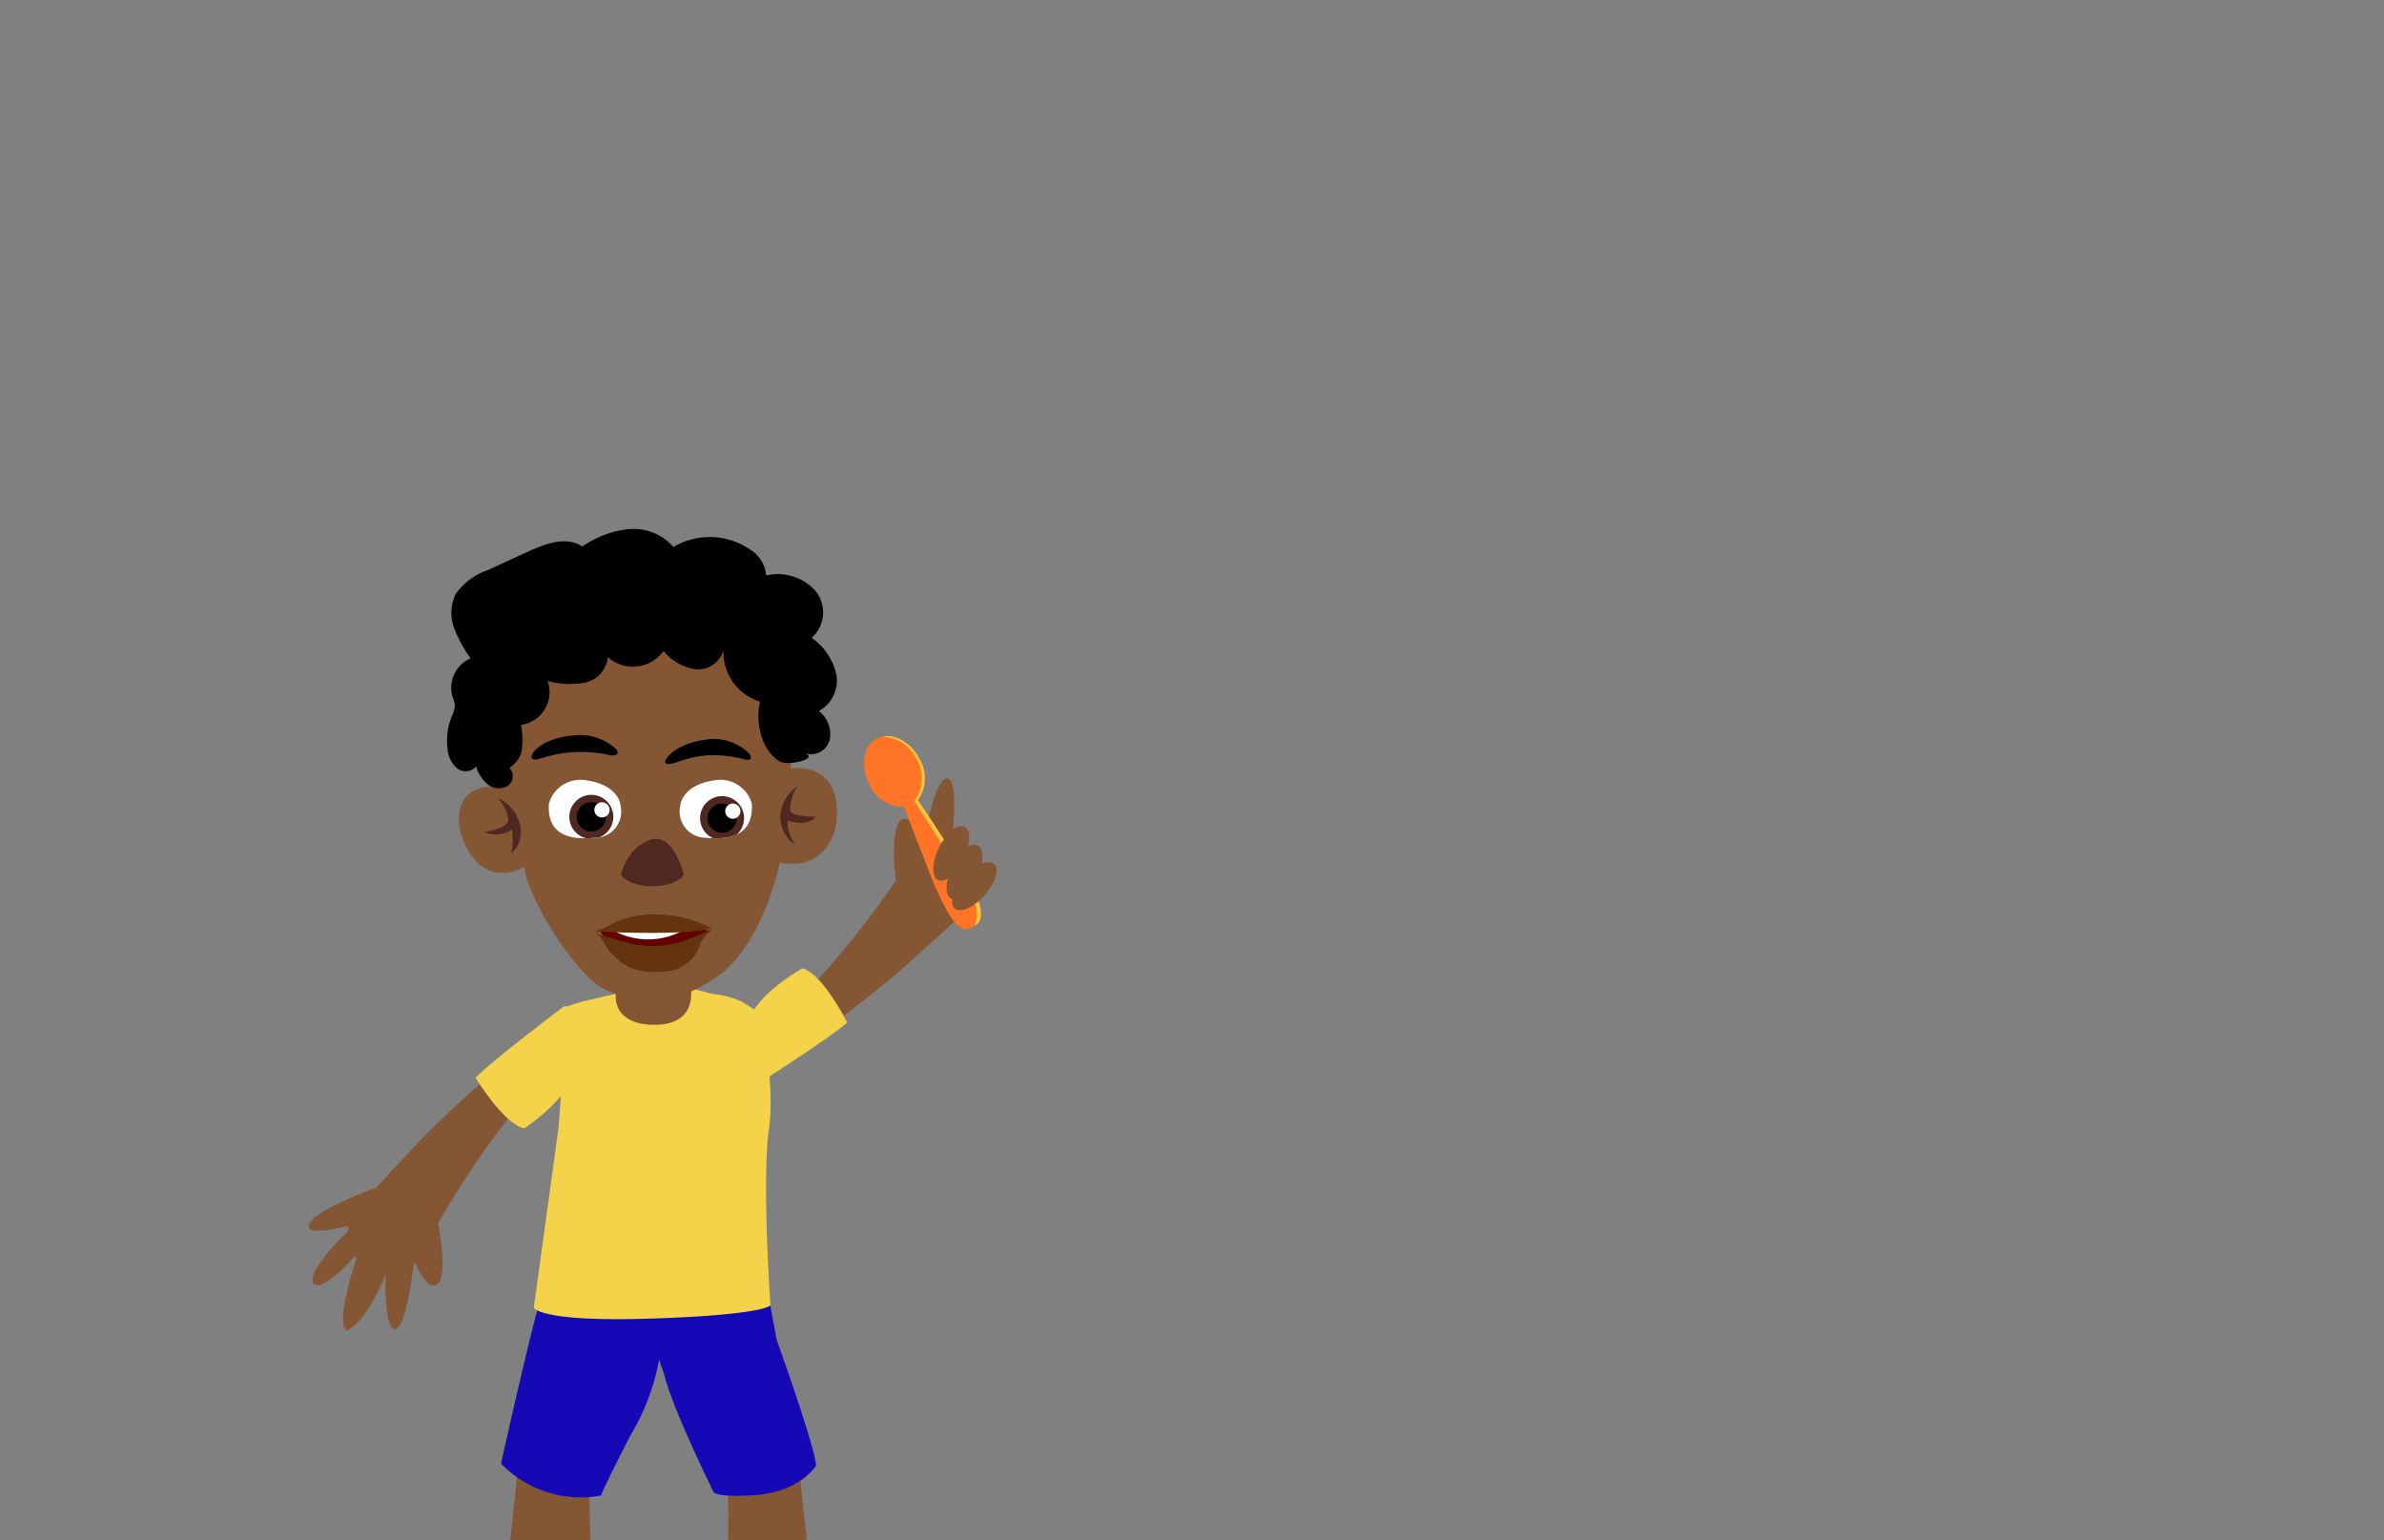 <svg id="Layer_1" data-name="Layer 1" xmlns="http://www.w3.org/2000/svg" xmlns:xlink="http://www.w3.org/1999/xlink" viewBox="0 0 260 168"><rect x="0" y="0" width="260" height="168" fill="#808080" stroke="none"/><defs><style>.cls-1{fill:#fff;}.cls-2{fill:#ff7427;}.cls-3{fill:#845633;}.cls-4{fill:#f4d34a;}.cls-5{fill:#1509b5;}.cls-6{fill:#620100;}.cls-7{clip-path:url(#clip-path);}.cls-8{fill:#4f2821;}.cls-9{clip-path:url(#clip-path-2);}.cls-10{fill:#64340f;}.cls-11{clip-path:url(#clip-path-3);}.cls-12{fill:#ffc639;}</style><clipPath id="clip-path"><path class="cls-1" d="M82,87.69a3.55,3.55,0,0,0-3.7-2.63c-2.92.29-4,1.74-4.11,2.82A2.86,2.86,0,0,0,77,91.37C79.8,91.64,82.16,91,82,87.69Z"/></clipPath><clipPath id="clip-path-2"><path class="cls-1" d="M59.86,87.69a3.55,3.55,0,0,1,3.71-2.63c2.92.29,4,1.74,4.11,2.82a2.86,2.86,0,0,1-2.82,3.49C62,91.64,59.67,91,59.86,87.69Z"/></clipPath><clipPath id="clip-path-3"><path class="cls-2" d="M98.62,88a4.09,4.09,0,0,1-3.81-2.47c-1-2-.66-4.26.85-5s3.57.22,4.6,2.22a4.11,4.11,0,0,1-.16,4.52c.93,1.3,2.14,3.25,3.56,5.36,4.54,6.73,3.35,8,2.59,8.35s-1.9,2.13-5.32-6.94C100,91.63,99.14,89.52,98.62,88Z"/></clipPath></defs><path class="cls-3" d="M103.88,90.9s4.52,4.83.32,9.5l-5.5,5A137.79,137.79,0,0,1,81.48,118c-1.8.16-1.64-1.9-1.64-1.9,0-1.61,2.48-3.41,2.48-3.41C89,109,97.7,96.05,97.7,96.05c-.72-6.7.75-6.68.75-6.68,1.15-.43,1.94,2.26,1.94,2.26.15.34.28.25.28.25s1.36-7.19,2.63-7,.58,6,.58,6"/><path class="cls-3" d="M62.25,110.27a136.92,136.92,0,0,0-16.19,13.86L41,129.55s-7.31,2.6-7.33,4.18c0,0-.35,1.15,4.13,0,0,0,.5.2,0,.69s-4.5,4.46-3.58,5.61c0,0,.76,1.08,4.37-2.89,0,0,.36-.28.25.26,0,0-2.32,6.78-1.06,7.72,0,0,1.78-.21,4.28-6.1,0,0-.24,5.8,1,5.92s2.08-7.14,2.08-7.14.12-.11.3.22c0,0,1,2.62,2.11,2.11,0,0,1.46-.1.23-6.73,0,0,7.69-13.62,14-17.74,0,0,2.33-2,2.21-3.59C64,112,64,110,62.25,110.27Z"/><path class="cls-4" d="M61.5,109.76s-8.1,6.11-9.63,7.79c0,0,3,5,5.31,5.52,0,0,5.07-3.34,5.43-6.39,0,0,3.51-7.22-1.11-6.92"/><path class="cls-4" d="M82.19,118.52s8.55-5.46,10.2-7c0,0-2.57-5.2-4.86-5.92,0,0-5.32,2.93-5.91,6,0,0-4.07,6.92.57,7"/><path class="cls-3" d="M64.26,161.73s.1,10.87.63,12.93a5.81,5.81,0,0,1-3.69,1s-1.46-4.33-6-3.59c0,0,1.16-10.24,1.31-12.7l3.38-2.2Z"/><path class="cls-3" d="M79.38,161.73s.2,10.84-.34,12.9a4.73,4.73,0,0,0,3.4,1.07s1.46-4.33,6-3.59c0,0-1.16-10.24-1.31-12.7l-3.38-2.2Z"/><path class="cls-5" d="M71.93,148a24.36,24.36,0,0,1-3.19,8.58s-2.93,5.68-3.19,6.53a12.16,12.16,0,0,1-10.91-3.48S58.55,142,59.48,140l9.47-.45s7.71,0,4.79,4.87C73.58,144.65,71.93,148,71.93,148Z"/><path class="cls-5" d="M72.41,149.82l-3-8.62,11.65-1.69,2.65.72v.54l1,5.39C85.9,149.43,89,158.41,89,159.87c0,0-1.79,2.86-6.65,3.19s-4.59-.46-4.59-.46S73.32,153.63,72.41,149.82Z"/><path class="cls-3" d="M75.35,105.63a4.18,4.18,0,0,0,0,2.13c.34.78,5.14,1.18,6.41,2.91s.7,11.2.7,11.2l-1.34,20.81s-19.62,0-19.62-.4-.4-22.31,0-24.91-.73-6.3,3-7.88,4.3-1.42,4.3-1.42a4.71,4.71,0,0,0,0-2.44,21.17,21.17,0,0,1,2.93-1C72,104.68,75.35,105.63,75.35,105.63Z"/><path class="cls-4" d="M67.16,108.39l-3.55.82a.51.51,0,0,0-.21.06l-2.08.67c.43,1.92-.2,10.52-.4,13l-2.7,19.67s.46,1.6,12.81,1.2,13-1.44,13-1.44-.9-12.63-.24-18.74c1-6.24-1.23-13.36-1.23-13.36l-1.62-1a9.7,9.7,0,0,0-3.25-.87l-2.36-.63s.82,4-3.93,4S67.16,108.39,67.16,108.39Z"/><path class="cls-3" d="M76,66.24A17.42,17.42,0,0,1,86.22,83.81s5.7-1,5,5.91c0,0-.64,5.43-6.16,4.34,0,0-1.85,9.16-7.08,12.62s-8.82,2.72-12,1.23S57.57,98,57.17,94.54c0,0-4.61,2.92-6.85-3.46,0,0-1.92-5.68,4.47-5.35,0,0-1.81-14.09,7.54-18.34C71.15,63.39,76,66.24,76,66.24Z"/><path class="cls-6" d="M76.47,101.29a5.79,5.79,0,0,1,1,.3l-1.7,1-4.21,2-4.93-1.18-.9-1.41-.25-.42,3.8-1.18,6,.33Z"/><path class="cls-1" d="M82,87.69a3.55,3.55,0,0,0-3.7-2.63c-2.92.29-4,1.74-4.11,2.82A2.86,2.86,0,0,0,77,91.37C79.8,91.64,82.16,91,82,87.69Z"/><g class="cls-7"><circle class="cls-8" cx="78.75" cy="89.23" r="2.4"/><circle cx="78.75" cy="89.23" r="1.6"/><circle class="cls-1" cx="79.92" cy="88.47" r="0.83"/></g><path class="cls-8" d="M74.58,95.4s-.67,1.25-3.4,1.25-3.5-1.25-3.47-1.25.59-2.88,3.18-3.8S74.58,95.4,74.58,95.4Z"/><path class="cls-1" d="M59.86,87.69a3.55,3.55,0,0,1,3.71-2.63c2.92.29,4,1.74,4.11,2.82a2.86,2.86,0,0,1-2.82,3.49C62,91.64,59.67,91,59.86,87.69Z"/><g class="cls-9"><circle class="cls-8" cx="64.49" cy="89.09" r="2.4"/><circle cx="64.49" cy="89.09" r="1.6"/><circle class="cls-1" cx="65.65" cy="88.33" r="0.83"/></g><path d="M81.74,82.22a5.46,5.46,0,0,0-4.87-1.53c-3.22.45-4.15,2-4.15,2s-.64.81.51.6,3.49-1.68,8.18-.42C81.41,82.85,82.22,83,81.74,82.22Z"/><path class="cls-1" d="M74.82,101.29a7.92,7.92,0,0,1-7.63.35l3.81-.9Z"/><path d="M67.24,81.74a5.87,5.87,0,0,0-4.75-1.53c-3.07.3-4.18,1.59-4.42,2s-.09.78.72.57a14.18,14.18,0,0,1,7.85-.39S67.72,82.47,67.24,81.74Z"/><path class="cls-10" d="M77.64,101.26a13.19,13.19,0,0,0-5.1-1.48,11,11,0,0,0-5.87,1,7.42,7.42,0,0,1-1.76.79S74,102.13,77.64,101.26Z"/><path class="cls-10" d="M77.82,101.3a4.09,4.09,0,0,0-1.45,1.64,4.19,4.19,0,0,1-3.79,3c-2.67.28-4.22-.27-5.61-1.66s-1-2-2.15-2.52c0,0,2.06.67,3.42,1a10.61,10.61,0,0,0,7-.39Z"/><path class="cls-8" d="M87,85.73a4.33,4.33,0,0,0-1.9,3.32,3.66,3.66,0,0,0,1.57,3.06s-1-1.68-.73-2.62c0,0,1.92.78,3.06-.41,0,0-2.63,0-2.81-.65A4.39,4.39,0,0,1,87,85.73Z"/><path class="cls-8" d="M54.3,87.05a4.1,4.1,0,0,1,2.38,2.81,3.12,3.12,0,0,1-.92,3.22,7.68,7.68,0,0,0,.08-2.59,3.21,3.21,0,0,1-3.05.24s2.24-.22,2.68-1.22A4.74,4.74,0,0,0,54.3,87.05Z"/><path d="M82.9,76.52a5.63,5.63,0,0,1-4-5.61A2.88,2.88,0,0,1,75.85,73a5.63,5.63,0,0,1-3.48-2,4.12,4.12,0,0,1-6.08.67,3.19,3.19,0,0,1-2.57,2.8,9.22,9.22,0,0,1-4-.2,3.6,3.6,0,0,1-2.91,4.79,8.34,8.34,0,0,1,.12,2.59,2.78,2.78,0,0,1-1.39,2.08,1.3,1.3,0,0,1-.19,2,1.93,1.93,0,0,1-2.18-.2,4,4,0,0,1-1.24-1.94,1.51,1.51,0,0,1-2.12.17,3.11,3.11,0,0,1-1-2.11,7,7,0,0,1,.43-3.45,3.34,3.34,0,0,0,.37-1.3,4.94,4.94,0,0,0-.28-1,3.48,3.48,0,0,1,2-4.1,14.28,14.28,0,0,1-1.81-3.32,4.74,4.74,0,0,1,.17-3.68,7,7,0,0,1,3.46-2.6l4.36-2c1.93-.9,4.29-1.77,6-.59a10.69,10.69,0,0,1,5.06-1.9,5.74,5.74,0,0,1,4.87,1.95,7.77,7.77,0,0,1,8.4.3,3.63,3.63,0,0,1,1.72,2.8,5.59,5.59,0,0,1,5.32,1.61,3.73,3.73,0,0,1-.36,5.2,6.6,6.6,0,0,1,2.67,3.9,3.75,3.75,0,0,1-1.89,4.07,3.21,3.21,0,0,1,1.19,3.14,2.09,2.09,0,0,1-2.68,1.47c1.51.62-1.81,1.4-2.75.91C83,81.86,82.34,78.6,82.9,76.52Z"/><path class="cls-2" d="M98.62,88a4.09,4.09,0,0,1-3.81-2.47c-1-2-.66-4.26.85-5s3.57.22,4.6,2.22a4.11,4.11,0,0,1-.16,4.52c.93,1.3,2.14,3.25,3.56,5.36,4.54,6.73,3.35,8,2.59,8.35s-1.9,2.13-5.32-6.94C100,91.63,99.14,89.52,98.62,88Z"/><g class="cls-11"><path class="cls-12" d="M105.09,102.75a3.93,3.93,0,0,0,1-4.84c-1.44-3-6.38-10.54-6.38-10.54a4.25,4.25,0,0,0,0-5c-1.81-2.93-5.41-1.88-5.41-1.88L99,78l11.58,22.36Z"/></g><ellipse class="cls-3" cx="103.75" cy="93.08" rx="3.24" ry="1.49" transform="translate(-25.57 145.1) rotate(-63.81)"/><ellipse class="cls-3" cx="105.18" cy="95.12" rx="3.24" ry="1.49" transform="translate(-26.59 147.52) rotate(-63.81)"/><ellipse class="cls-3" cx="106.27" cy="96.65" rx="3.24" ry="1.49" transform="translate(-36.59 111.73) rotate(-48.31)"/></svg>
